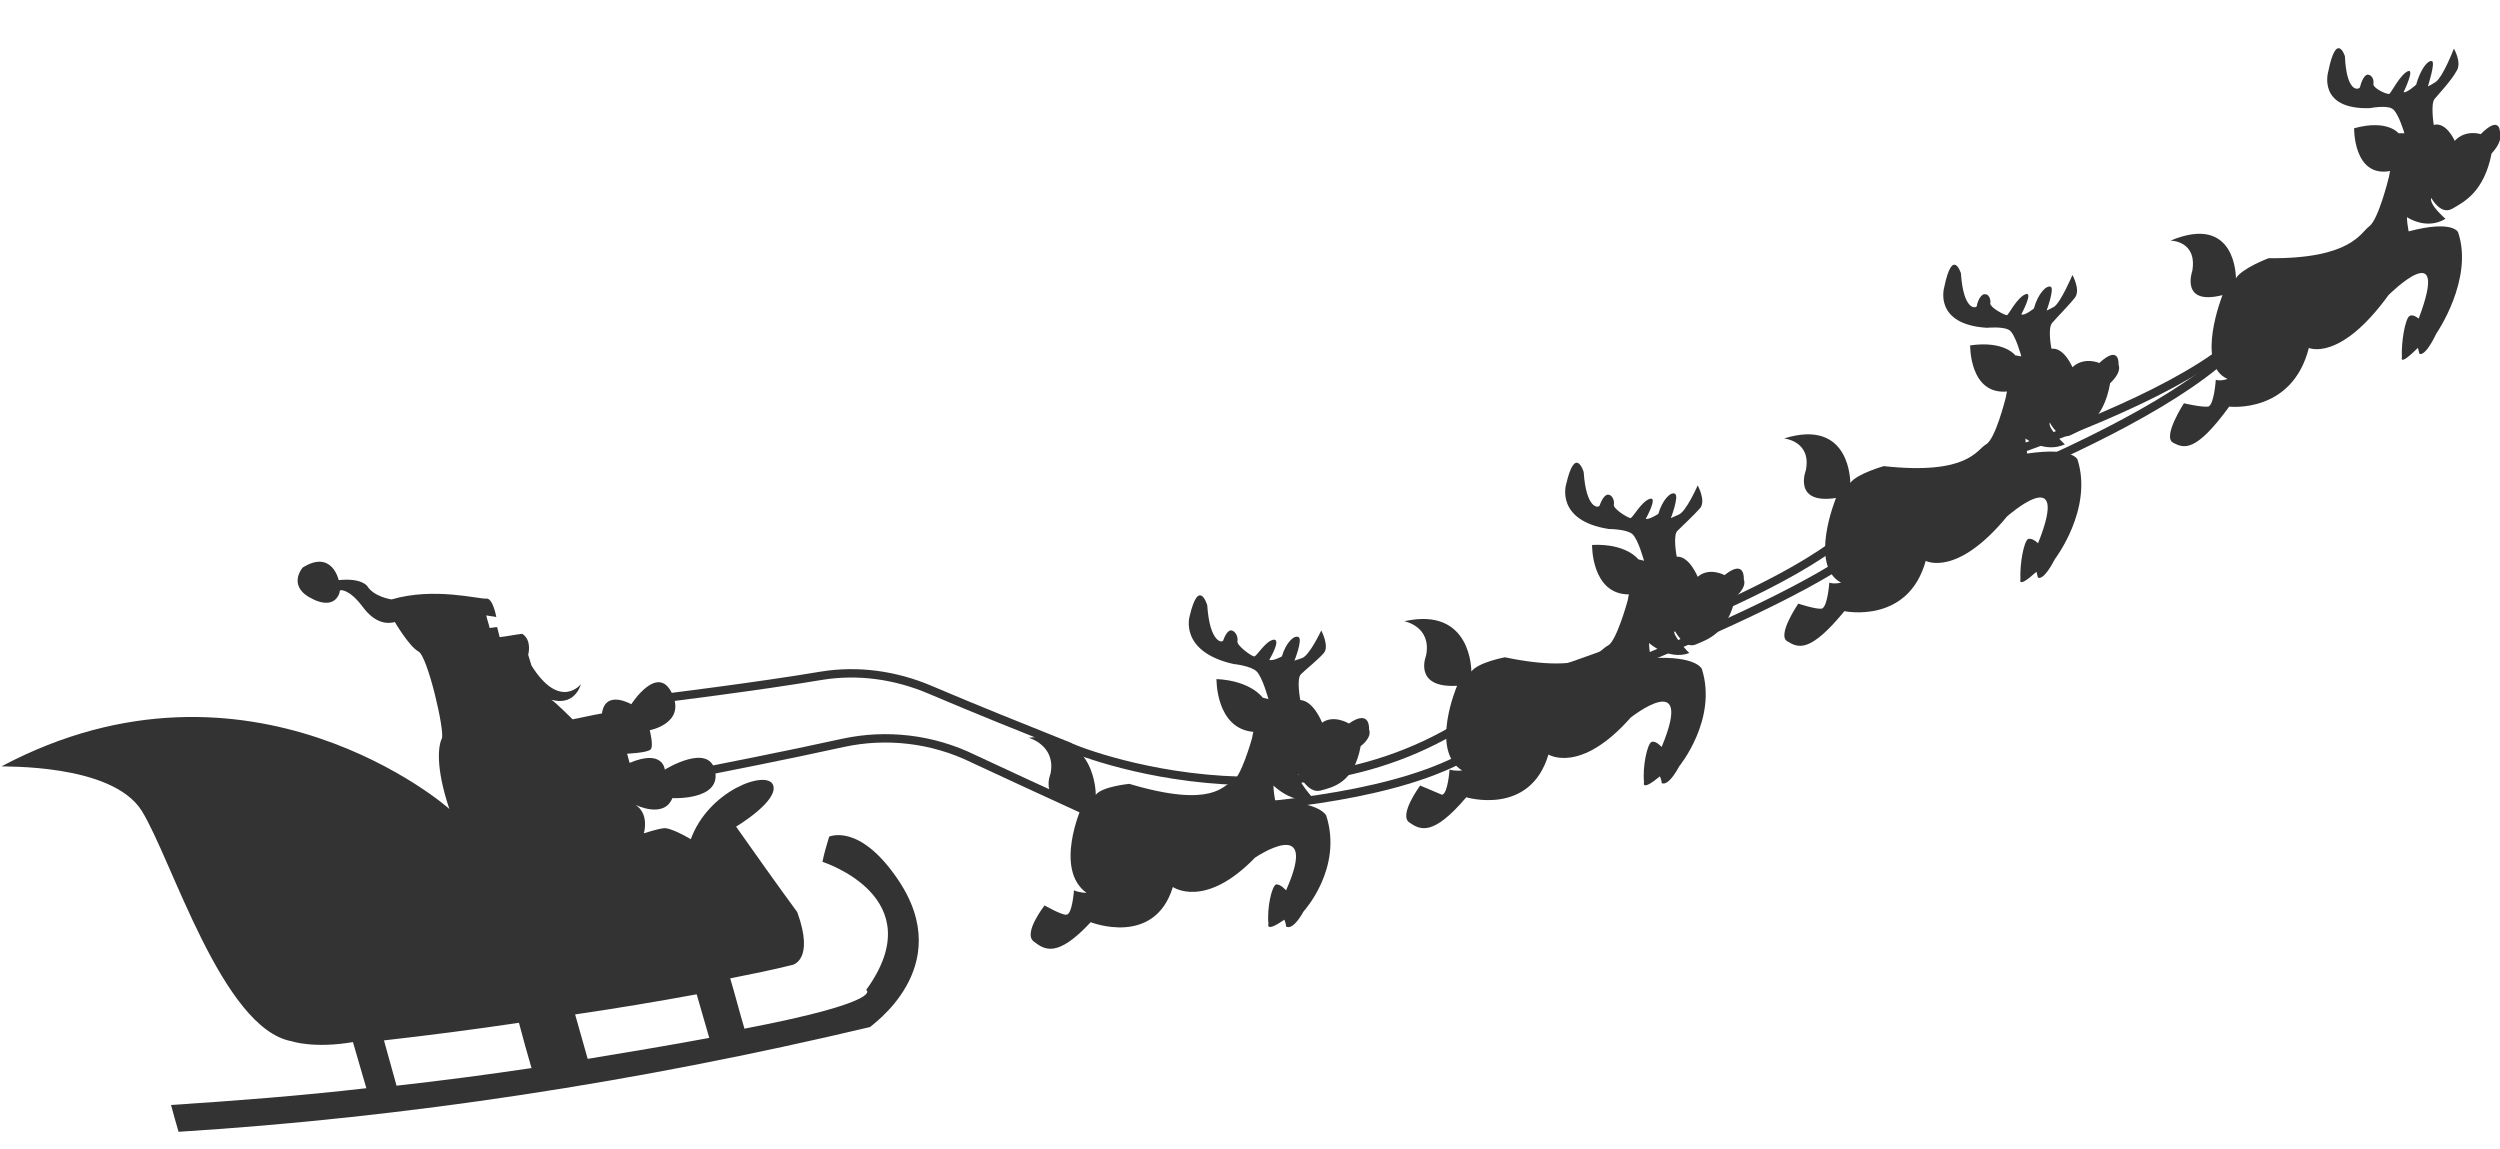 <?xml version="1.0" encoding="utf-8"?>
<!-- Generator: Adobe Illustrator 21.0.2, SVG Export Plug-In . SVG Version: 6.00 Build 0)  -->
<svg version="1.1" id="Layer_1" xmlns="http://www.w3.org/2000/svg" xmlns:xlink="http://www.w3.org/1999/xlink" x="0px" y="0px"
	 viewBox="0 0 298.2 137.1" style="enable-background:new 0 0 298.2 137.1;" xml:space="preserve">
<style type="text/css">
	.st0{opacity:0.8;}
	.st1{fill:none;stroke:#000000;stroke-miterlimit:10;}
</style>
<g id="SantasSleigh" class="st0">
	<g>
		<path id="Reindeer_31_" d="M124.6,108c0,0-2.6,3.3-1.3,4.3c1.3,1,2.8,2,6.8-2.3c0,0,7.6,3,9.8-4.2c0,0,3.8,2.7,9.8-3.5
			c0,0,7.8-5.3,3.7,3.9c0,0-0.7-0.8-1.2-0.7c-0.5,0.2-1.1,2.8-0.9,4.7c0,0-0.4,1.1,1.9-0.5c0.1,0.3,0.2,0.5,0.2,0.8
			c0,0,0.7,0.7,2.1-1.8c0,0,4.7-5.1,2.7-11.4c0,0-0.6-1.6-6.1-1.8c-0.1-0.6-0.2-1.2-0.2-1.8c0,0,2.3,2.3,4.8,1.6c0,0-2.1-2.3-1.8-3
			c0,0,1.1,2.4,2.6,2c1.5-0.4,4-0.9,4.8-5.3c0,0,1.4-1,1-2c0,0,0.2-2.5-2.4-0.7c0,0-1.8-1.1-3.2-0.1c0,0-1-2.6-2.6-2.7
			c0,0-0.5-2.6,0.1-3.1c0.5-0.5,2-1.7,2.7-2.5c0.7-0.8-0.3-2.7-0.3-2.7c0,0-1.4,3-2.3,3.3c-0.9,0.3-0.9,0.3-0.9,0.3
			c0,0,1-2.5,0.5-2.8c-0.5-0.3-1.5,0.6-2,2.3c0,0-1.1,0.6-1.5,0.4c0,0,1.5-2.5,0.5-2.4c-1,0.2-2,2-2.3,2c-0.3,0-2.1-1.3-2-1.8
			c0.1-0.5-0.2-1.2-0.7-1.3c-0.5-0.1-0.9,0.9-1,1.2c-0.1,0.3-1.6,0.3-1.9-4.2c0,0-1-3.4-2.1,1.3c0,0-1.3,4.2,5.2,5.7
			c0,0,2.1,0.2,2.8,0.9c0.7,0.7,1.4,3.3,1.4,3.3c-0.2-0.1-0.5-0.1-0.7-0.2c0,0-1.4-2-5.5-2.2c0,0-0.1,5.9,4.4,6.3
			c-0.1,0.3-0.1,0.6-0.2,0.9c0,0-1.3,4.6-2.3,5c-1.1,0.4-2.2,3.3-12.3,0.3c0,0-3.2,0.3-4,1.3c0,0,0.1-7.8-8-6.8c0,0,3.3,0.9,2.6,4.3
			c0,0-1.6,3.8,3.7,4c0,0-3.3,7.4,0.6,10.2c0,0-0.8,0-1.5-0.3c0,0-0.2,2.9-0.9,2.9C126.7,109.2,124.6,108,124.6,108z"/>
		<path id="Sleigh_7_" d="M107.1,104.9c-4.6-6.8-8.2-5.1-8.2-5.1c-0.3,1-0.6,2-0.8,3c0,0,13.3,4.2,5.2,15.3c0-0.1,2.7,1.3-14.5,4.6
			c-0.6-2-1.1-4-1.7-6c2.5-0.5,5-1,7.4-1.6c0,0,2.7-0.5,0.6-6.3c-2.5-3.4-4.9-6.8-7.3-10.2c0,0,5.2-3.1,4.4-5
			c-0.8-1.8-7.7,0.7-9.8,6.5c0,0-2.5-1.5-3.3-1.3c-0.8,0.1-2.3,0.6-2.3,0.6c0,0,0.7-2.3-1-3.4c0,0,3.4,1.7,4.4-0.8
			c0,0,5.8,0.3,5.1-3.2c-0.7-3.5-6-0.2-6-0.2c0,0-0.2-2.5-4.2-0.8c-0.1-0.4-0.2-0.7-0.3-1.1c0,0,2.4-0.1,2.8-0.5
			c0.4-0.4-0.1-2.3-0.1-2.3c0,0,4.3-0.8,2.7-4.3C78.5,79,75.3,84,75.3,84c0,0-3.1-1.8-3.5,1.1c-1.2,0.2-2.4,0.5-3.5,0.7
			c0,0-2.1-2.1-2.5-2.3c-0.3-0.2,2.5,1.1,3.5-1.9c0,0-2.5,3.2-5.9-2.2c-0.1-0.4-0.3-0.9-0.4-1.3c0,0,0.5-1.7-0.7-2.5
			c-0.9,0.1-1.8,0.3-2.7,0.4c-0.1-0.4-0.2-0.8-0.3-1.2c-0.3,0-0.6,0.1-0.9,0.1c-0.1-0.5-0.3-1-0.4-1.5c0.4,0.1,0.8,0.1,1.2,0.2
			c0,0-0.4-2.3-1.2-2.2c-0.8,0.1-6.2-1.4-11.3,0.1c0,0-2.1-0.3-2.9-1.6c0,0-0.7-1-3.4-0.7c0,0-0.8-3.7-4.3-1.5c0,0-2,2.3,1.3,3.8
			c0,0,2.4,1.3,3.1-0.8c0-0.1,0-0.2,0.1-0.3c0,0,1-0.2,2.6,1.9c1.6,2.2,3.1,2.1,3.9,1.9c0,0,1.7,2.9,2.8,3.5
			c1.1,0.5,3.2,9.6,2.8,10.4c-0.4,0.8-0.8,3.3,0.9,8.4c0-0.1-23.8-20.8-53.4-5.1c0,0.1,13.1-0.4,16.7,5.3c3.6,5.8,9.6,26,17.9,27.5
			c0,0,2.6,0.9,7.3,0.1c0.5,1.8,1.1,3.7,1.6,5.5c-7.8,0.9-15.6,1.5-23.3,2c0.3,1.1,0.6,2.2,0.9,3.2c27.1-1.7,54.7-5.9,82.5-12.5
			C103.6,122.5,114.3,115.5,107.1,104.9z M63.4,127.4c-5.4,0.8-10.7,1.5-16.1,2.1c-0.5-1.8-1-3.6-1.5-5.4c5.3-0.6,10.7-1.3,16.1-2.1
			C62.4,123.9,62.9,125.7,63.4,127.4z M84.6,123.8c-4.8,0.9-9.7,1.7-14.5,2.5c-0.5-1.8-1-3.5-1.5-5.3c4.8-0.7,9.6-1.5,14.5-2.4
			C83.6,120.3,84.1,122.1,84.6,123.8z"/>
		<path id="Reindeer_30_" d="M169.4,93.7c0,0-2.6,3.5-1.3,4.4c1.3,0.9,2.8,1.7,6.8-3c0,0,7.6,2.3,9.8-5.1c0,0,3.8,2.4,9.8-4.4
			c0,0,7.7-6.1,3.7,3.5c0,0-0.7-0.8-1.2-0.6c-0.5,0.2-1.1,2.9-0.9,4.8c0,0-0.4,1.2,1.9-0.7c0.1,0.3,0.2,0.5,0.2,0.8
			c0,0,0.7,0.6,2.1-2c0,0,4.6-5.6,2.7-11.6c0,0-0.6-1.6-6.1-1.3c-0.1-0.6-0.2-1.2-0.2-1.8c0,0,2.3,2.1,4.8,1.2c0,0-2.1-2.1-1.8-2.8
			c0,0,1.1,2.3,2.5,1.8c1.4-0.6,3.9-1.3,4.8-5.7c0,0,1.4-1.1,1-2.1c0,0,0.2-2.5-2.3-0.5c0,0-1.8-1-3.2,0.2c0,0-1-2.5-2.5-2.4
			c0,0-0.5-2.6,0.1-3.1c0.5-0.5,2-1.9,2.7-2.7c0.7-0.9-0.3-2.7-0.3-2.7c0,0-1.4,3.2-2.3,3.5c-0.9,0.4-0.9,0.4-0.9,0.4
			c0,0,1-2.6,0.5-2.9c-0.5-0.3-1.5,0.7-2,2.4c0,0-1.1,0.7-1.5,0.6c0,0,1.5-2.7,0.5-2.4c-1,0.3-2,2.2-2.3,2.3c-0.3,0-2.1-1.1-2-1.6
			c0.1-0.5-0.2-1.2-0.7-1.2c-0.5,0-0.9,1-1,1.3c-0.1,0.3-1.6,0.5-1.9-4c0,0-1-3.3-2.1,1.5c0,0-1.3,4.3,5.1,5.3c0,0,2.1,0,2.8,0.6
			c0.7,0.6,1.4,3.2,1.4,3.2c-0.2-0.1-0.5-0.1-0.7-0.2c0,0-1.4-1.9-5.5-1.7c0,0-0.1,5.9,4.4,5.9c-0.1,0.3-0.1,0.6-0.2,0.9
			c0,0-1.3,4.7-2.3,5.2c-1.1,0.5-2.2,3.5-12.3,1.4c0,0-3.2,0.6-4,1.7c0,0,0.1-7.8-8-6c0,0,3.3,0.6,2.6,4.1c0,0-1.6,3.9,3.7,3.6
			c0,0-3.3,7.7,0.6,10.1c0,0-0.8,0.1-1.5-0.1c0,0-0.2,2.9-0.9,3C171.5,94.6,169.4,93.7,169.4,93.7z"/>
		<path id="Reindeer_29_" d="M214.5,72c0,0-2.6,3.8-1.3,4.5c1.3,0.8,2.7,1.4,6.8-3.6c0,0,7.6,1.6,9.7-6c0,0,3.7,2,9.7-5.3
			c0,0,7.7-6.8,3.7,3.2c0,0-0.7-0.7-1.2-0.5c-0.5,0.3-1,3-0.9,4.8c0,0-0.4,1.2,1.9-0.9c0.1,0.2,0.1,0.5,0.2,0.7c0,0,0.6,0.5,2-2.2
			c0,0,4.6-6,2.7-11.9c0,0-0.6-1.5-6-0.7c-0.1-0.6-0.2-1.2-0.2-1.8c0,0,2.3,1.8,4.7,0.7c0,0-2.1-1.9-1.8-2.6c0,0,1.1,2.2,2.5,1.5
			c1.4-0.7,3.9-1.6,4.7-6.2c0,0,1.4-1.2,1-2.2c0,0,0.2-2.5-2.3-0.2c0,0-1.8-0.8-3.2,0.5c0,0-1-2.4-2.5-2.2c0,0-0.5-2.5,0.1-3.1
			c0.5-0.6,2-2.1,2.7-3c0.7-0.9-0.3-2.7-0.3-2.7c0,0-1.4,3.3-2.2,3.8c-0.9,0.5-0.9,0.4-0.9,0.5c0,0,1-2.7,0.5-2.9
			c-0.5-0.2-1.5,0.8-2,2.6c0,0-1.1,0.9-1.5,0.7c0,0,1.5-2.8,0.5-2.4c-1,0.4-2,2.4-2.2,2.5c-0.3,0-2-0.9-2-1.4
			c0.1-0.5-0.2-1.2-0.7-1.1c-0.5,0-0.9,1.1-0.9,1.4c-0.1,0.3-1.6,0.6-1.9-3.9c0,0-1-3.2-2,1.7c0,0-1.3,4.4,5.1,4.8
			c0,0,2-0.2,2.7,0.3c0.7,0.5,1.4,3.1,1.4,3.1c-0.2,0-0.5-0.1-0.7-0.1c0,0-1.3-1.8-5.4-1.2c0,0-0.1,5.9,4.4,5.5
			c-0.1,0.3-0.1,0.6-0.2,0.9c0,0-1.2,4.8-2.3,5.4c-1.1,0.6-2.1,3.7-12.2,2.6c0,0-3.2,0.9-4,2c0,0,0.1-7.8-7.9-5.3
			c0,0,3.3,0.3,2.6,3.8c0,0-1.6,4.1,3.6,3.3c0,0-3.3,8,0.6,10.1c0,0-0.8,0.2-1.4,0c0,0-0.2,2.9-0.9,3.1
			C216.6,72.7,214.5,72,214.5,72z"/>
		<path id="Reindeer_28_" d="M260.5,48.1c0,0-2.6,4-1.3,4.7c1.3,0.7,2.7,1.2,6.7-4.3c0,0,7.5,0.9,9.5-7c0,0,3.7,1.7,9.5-6.3
			c0,0,7.5-7.5,3.6,2.8c0,0-0.7-0.6-1.1-0.3c-0.5,0.3-1,3.1-0.9,4.9c0,0-0.4,1.2,1.9-1.1c0.1,0.2,0.1,0.5,0.2,0.7c0,0,0.6,0.5,2-2.4
			c0,0,4.5-6.5,2.6-12.1c0,0-0.6-1.5-5.9-0.1c-0.1-0.6-0.2-1.2-0.2-1.7c0,0,2.3,1.6,4.6,0.2c0,0-2-1.7-1.7-2.5c0,0,1.1,2.1,2.5,1.3
			c1.4-0.8,3.8-2,4.7-6.6c0,0,1.3-1.3,1-2.3c0,0,0.2-2.5-2.3,0c0,0-1.8-0.6-3.1,0.8c0,0-1-2.3-2.5-1.9c0,0-0.4-2.5,0.1-3.1
			c0.5-0.6,2-2.2,2.6-3.3c0.7-1-0.3-2.7-0.3-2.7c0,0-1.3,3.4-2.2,4c-0.8,0.5-0.9,0.5-0.9,0.5c0,0,0.9-2.8,0.5-3
			c-0.5-0.2-1.4,1-1.9,2.8c0,0-1.1,1-1.5,0.9c0,0,1.4-2.9,0.5-2.5c-0.9,0.4-2,2.6-2.2,2.7c-0.3,0.1-2-0.7-1.9-1.2
			c0.1-0.5-0.2-1.1-0.7-1.1c-0.5,0.1-0.8,1.1-0.9,1.5c-0.1,0.3-1.6,0.8-1.8-3.7c0,0-1-3.1-2,1.9c0,0-1.3,4.5,5,4.3
			c0,0,2-0.4,2.7,0.1c0.7,0.5,1.4,2.9,1.4,2.9c-0.2,0-0.5,0-0.7,0c0,0-1.3-1.7-5.3-0.6c0,0-0.1,5.9,4.3,5.1
			c-0.1,0.3-0.1,0.6-0.2,0.9c0,0-1.2,4.9-2.3,5.7c-1,0.7-2.1,3.9-12,3.8c0,0-3.2,1.2-3.9,2.4c0,0,0.1-7.8-7.8-4.5c0,0,3.2,0,2.6,3.6
			c0,0-1.5,4.2,3.6,2.9c0,0-3.3,8.3,0.6,10c0,0-0.8,0.3-1.4,0.1c0,0-0.2,3-0.9,3.2C262.6,48.6,260.5,48.1,260.5,48.1z"/>
		<g id="reigns_14_">
			<path id="reign2_7_" class="st1" d="M85.1,91.8c0,0,8.7-1.7,15.5-3.2c5.1-1.1,10.6-0.5,15.5,1.9c4.3,2,8.6,4,13,6
				c0,0.6,45.8,1.9,51.7-12.2c0,0.5,42-15.1,44.1-22c0.1,0.6,44.8-15.1,44.9-26.9"/>
			<path id="reigns_15_" class="st1" d="M78.9,83.3c0,0,11.4-1.4,19.1-2.7c4.3-0.7,8.8-0.1,13,1.7c5.4,2.3,10.9,4.5,16.4,6.7
				c0,0.2,31.3,13.1,53.6-7.6c0,0.6,43.8-14,42-22.5c0.1,0.7,46.8-12.6,46.9-23.6"/>
		</g>
	</g>
</g>
</svg>
